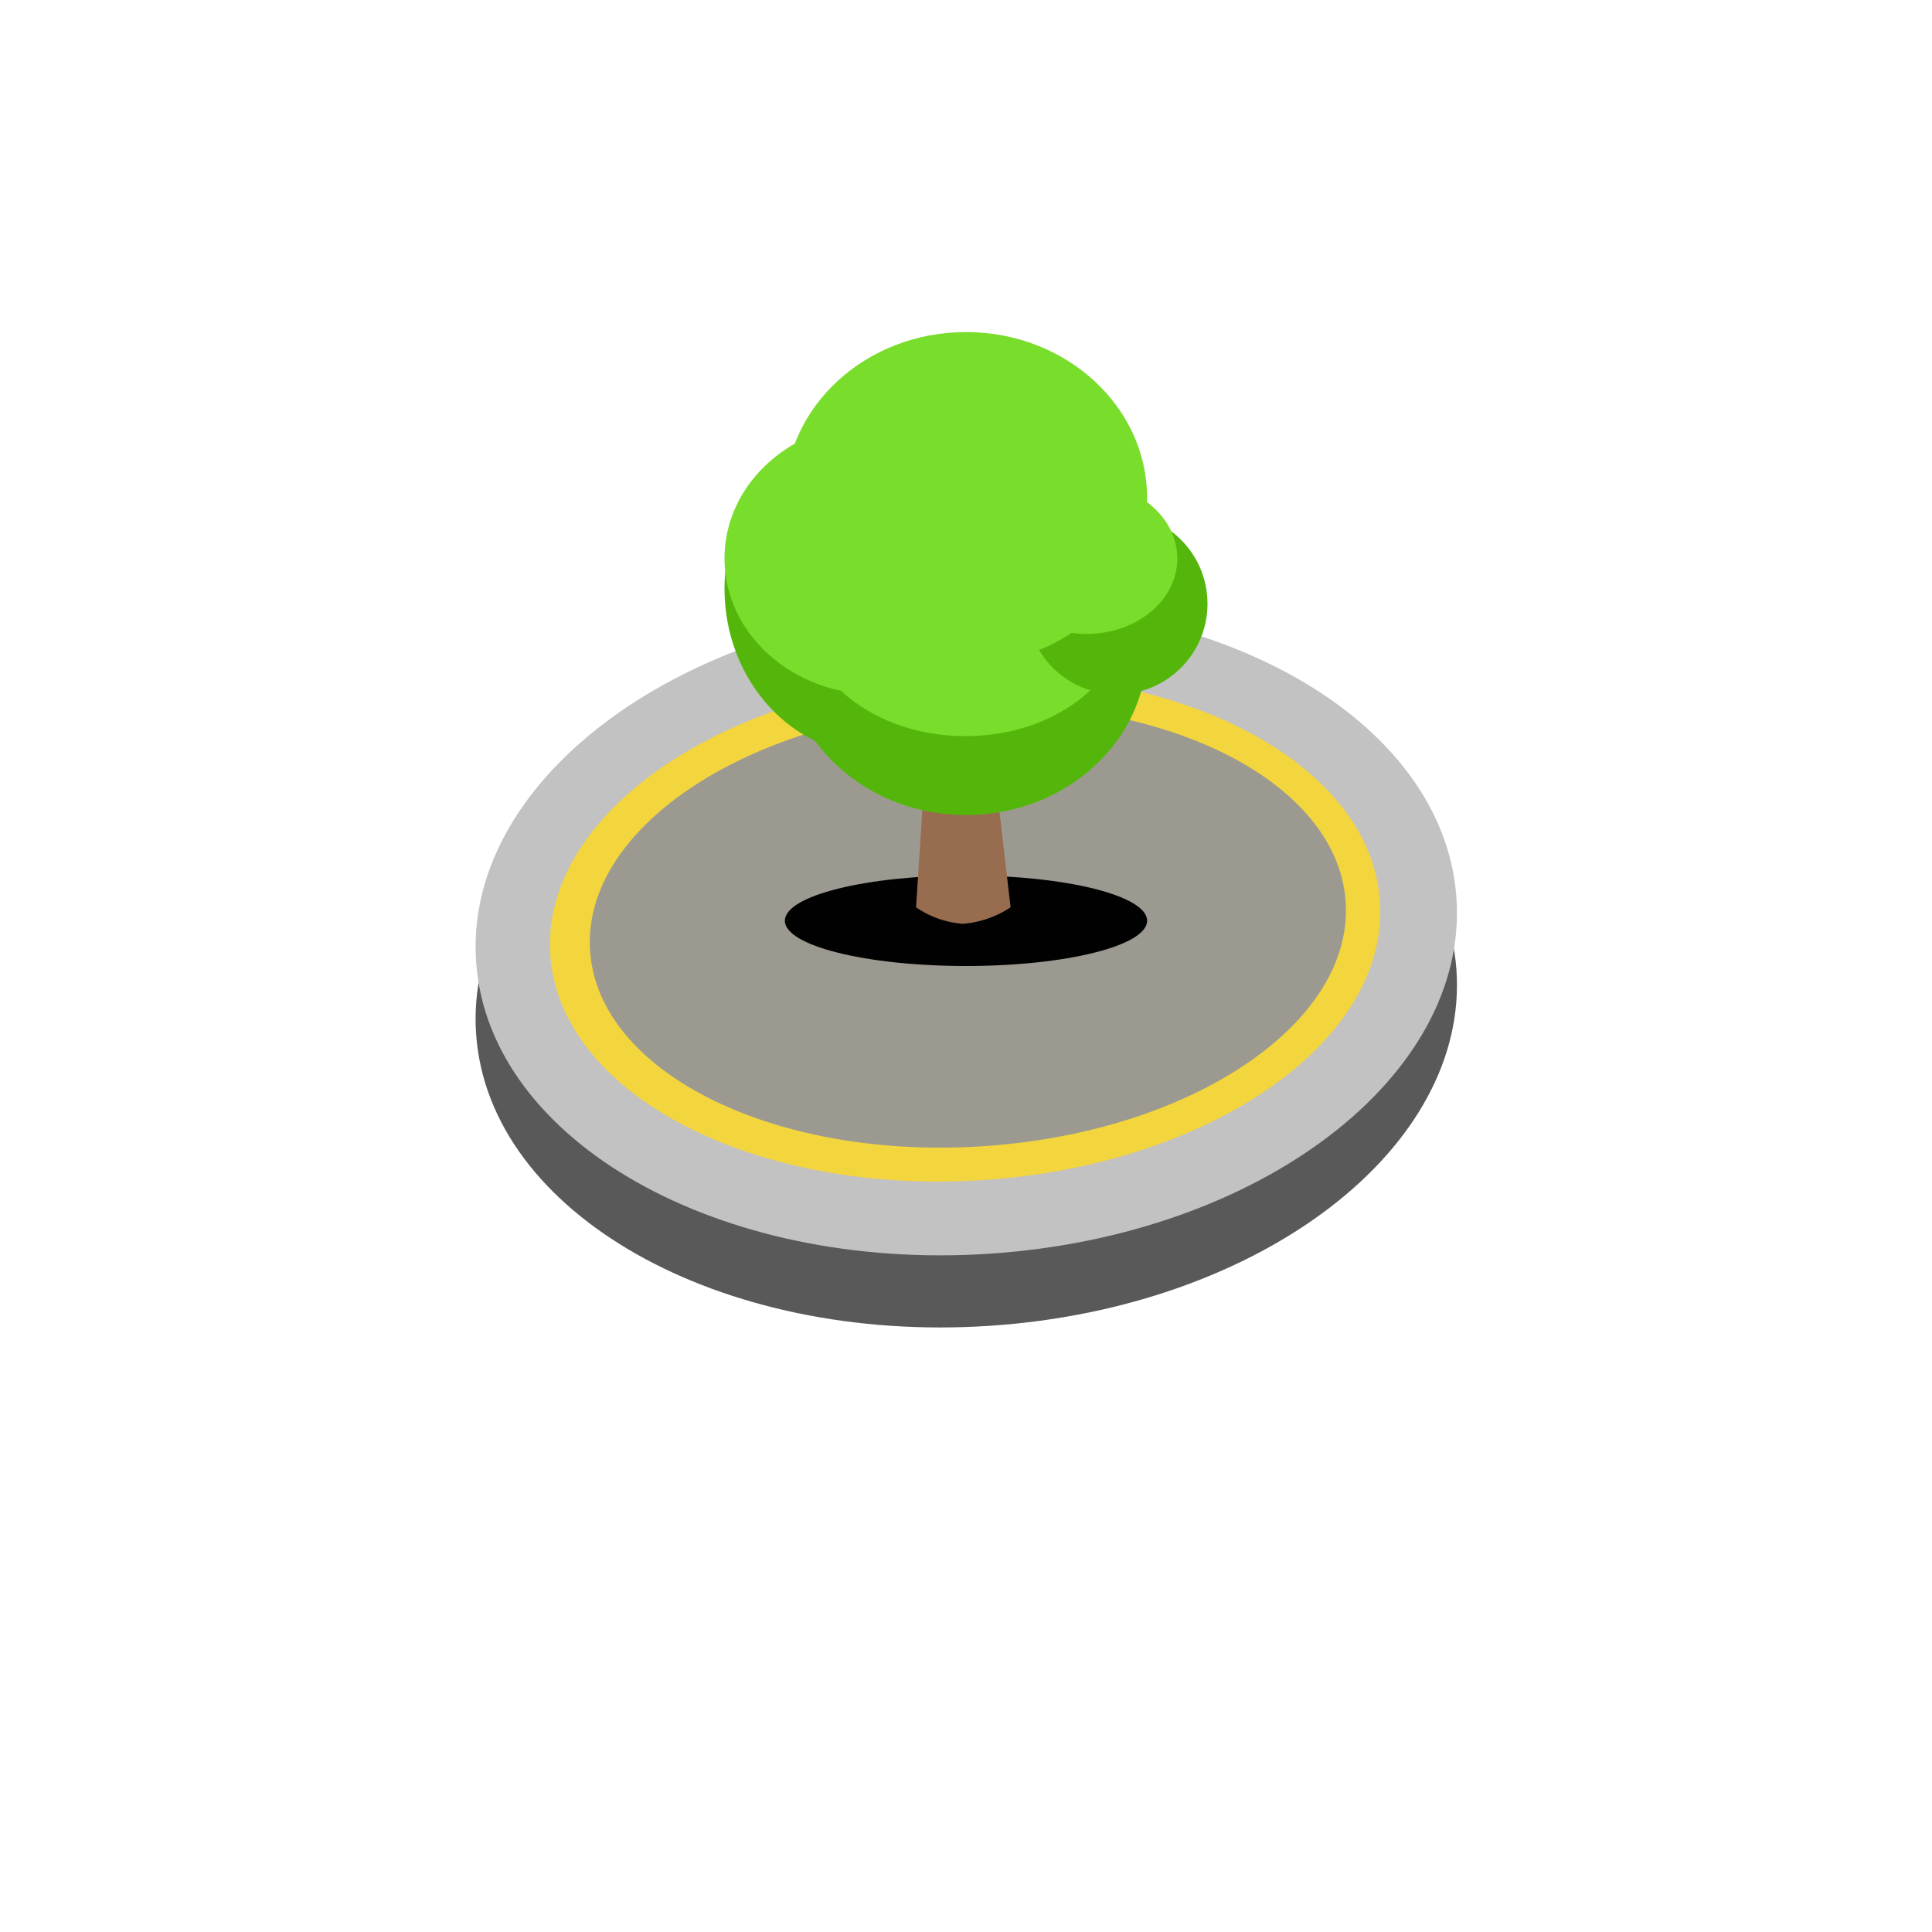 <svg xmlns="http://www.w3.org/2000/svg" xmlns:xlink="http://www.w3.org/1999/xlink" width="64" height="64" viewBox="0 0 64 64">
  <defs>
    <clipPath id="clip-MediumRoundabout04">
      <rect width="64" height="64"/>
    </clipPath>
  </defs>
  <g id="MediumRoundabout04" clip-path="url(#clip-MediumRoundabout04)">
    <path id="Path_1137" data-name="Path 1137" d="M16.182-.076c8.983.028,16.281,4.866,16.3,10.8s-7.246,10.73-16.229,10.7-16.281-4.866-16.3-10.8S7.2-.1,16.182-.076Z" transform="matrix(0.998, -0.07, 0.07, 0.998, 15.077, 23.675)" fill="#595959"/>
    <path id="Path_1136" data-name="Path 1136" d="M16.182-.076c8.983.028,16.281,4.866,16.3,10.8s-7.246,10.73-16.229,10.7-16.281-4.866-16.3-10.8S7.2-.1,16.182-.076Z" transform="matrix(0.998, -0.07, 0.07, 0.998, 15.077, 21.286)" fill="#c3c2c2"/>
    <path id="Path_1138" data-name="Path 1138" d="M13.7-.064c7.6.024,13.775,3.788,13.791,8.407s-6.134,8.344-13.735,8.32S-.021,12.874-.037,8.255,6.1-.089,13.7-.064Z" transform="matrix(0.998, -0.07, 0.07, 0.998, 17.69, 23.423)" fill="#f3d53e"/>
    <path id="Path_3933" data-name="Path 3933" d="M12.475-.059c6.923.018,12.548,3.3,12.564,7.328s-5.584,7.281-12.507,7.263S-.016,11.234-.032,7.2,5.552-.076,12.475-.059Z" transform="matrix(0.998, -0.07, 0.07, 0.998, 19.077, 24.342)" fill="#9c9a90"/>
    <g id="Group_2757" data-name="Group 2757" transform="translate(-9 40.097)">
      <ellipse id="Ellipse_884" data-name="Ellipse 884" cx="6" cy="1.5" rx="6" ry="1.5" transform="translate(35 -11.097)" fill="#010101"/>
      <path id="Path_3564" data-name="Path 3564" d="M.35,0H2.505l.627,5.38a3.3,3.3,0,0,1-1.58.547A3.139,3.139,0,0,1,0,5.38Z" transform="translate(39.345 -15.422)" fill="#976c4f"/>
      <ellipse id="Ellipse_885" data-name="Ellipse 885" cx="6" cy="5.5" rx="6" ry="5.5" transform="translate(35 -24.097)" fill="#54b60b"/>
      <ellipse id="Ellipse_886" data-name="Ellipse 886" cx="5" cy="5.5" rx="5" ry="5.5" transform="translate(33 -26.097)" fill="#54b60b"/>
      <path id="Path_3565" data-name="Path 3565" d="M5.525,0C8.576,0,11.05,2.2,11.05,4.911S8.576,9.574,5.525,9.574,0,7.623,0,4.911,2.474,0,5.525,0Z" transform="translate(35.456 -25.286)" fill="#79dd2c"/>
      <ellipse id="Ellipse_887" data-name="Ellipse 887" cx="5" cy="4.5" rx="5" ry="4.5" transform="translate(33 -26.097)" fill="#79dd2c"/>
      <circle id="Ellipse_883" data-name="Ellipse 883" cx="3" cy="3" r="3" transform="translate(43 -23.097)" fill="#54b60b"/>
      <ellipse id="Ellipse_888" data-name="Ellipse 888" cx="6" cy="5.5" rx="6" ry="5.5" transform="translate(35 -29.097)" fill="#79dd2c"/>
      <ellipse id="Ellipse_889" data-name="Ellipse 889" cx="3" cy="2.5" rx="3" ry="2.5" transform="translate(42 -24.097)" fill="#79dd2c"/>
    </g>
  </g>
</svg>
